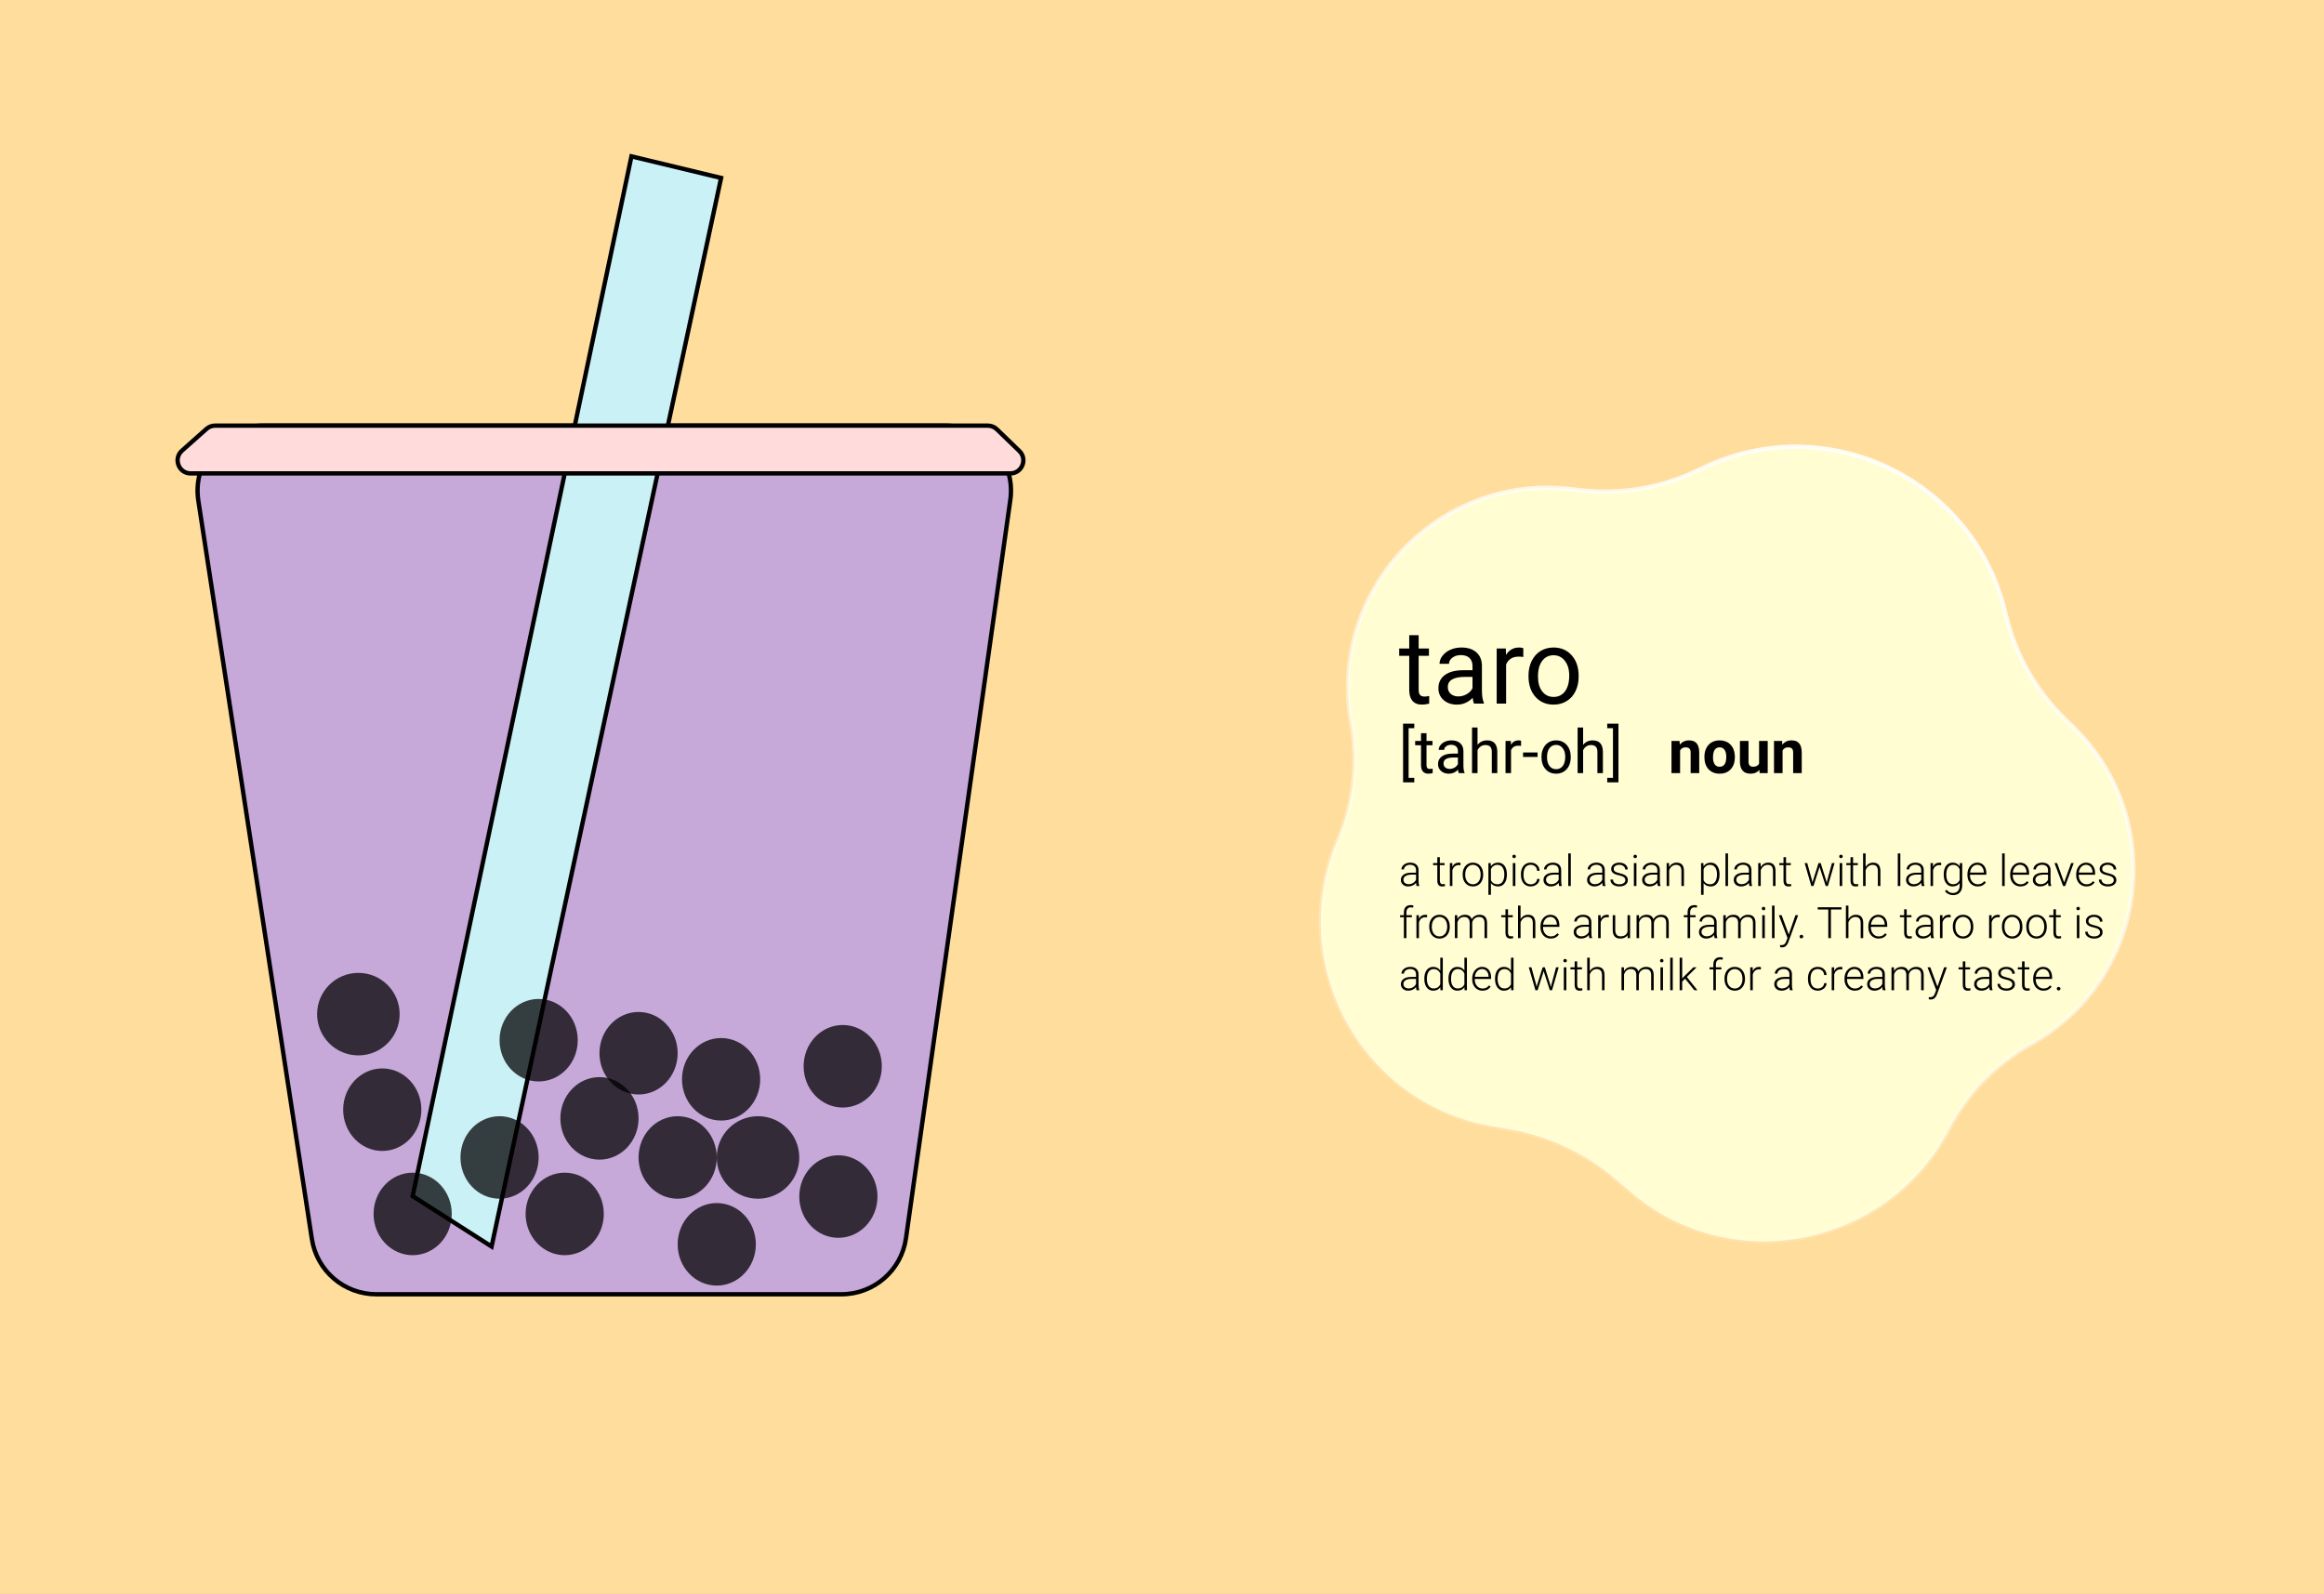 <svg width="535" height="367" viewBox="0 0 535 367" fill="none" xmlns="http://www.w3.org/2000/svg">
<rect x="0" y="0" width="535" height="367" fill="#808080" stroke="none"/>
<g clip-path="url(#clip0)">
<rect width="535" height="367" fill="#FFDD9C"/>
<circle cx="82.5" cy="261.5" r="9.5" fill="black" fill-opacity="0.74"/>
<path d="M217.732 98H60.483C51.29 98 44.26 106.194 45.657 115.28L71.797 285.28C72.923 292.598 79.219 298 86.623 298H193.711C201.184 298 207.518 292.499 208.563 285.099L232.584 115.099C233.86 106.069 226.851 98 217.732 98Z" fill="#C6A8D9" stroke="black"/>
<path d="M145.36 36L95 275.403L113.163 287L166 40.97L145.36 36Z" fill="#CAF1F6" stroke="black"/>
<path d="M41.9 103.757L47.526 98.757C48.075 98.269 48.784 98 49.519 98H227.399C228.177 98 228.924 98.302 229.484 98.842L234.66 103.842C236.601 105.717 235.274 109 232.576 109H43.892C41.134 109 39.837 105.59 41.9 103.757Z" fill="#FFDBDB" stroke="black"/>
<ellipse cx="124" cy="239.5" rx="9" ry="9.5" fill="black" fill-opacity="0.74"/>
<circle cx="82.5" cy="233.5" r="9.5" fill="black" fill-opacity="0.74"/>
<ellipse cx="115" cy="266.5" rx="9" ry="9.5" fill="black" fill-opacity="0.74"/>
<ellipse cx="88" cy="255.5" rx="9" ry="9.5" fill="black" fill-opacity="0.74"/>
<circle cx="174.5" cy="266.5" r="9.5" fill="black" fill-opacity="0.74"/>
<ellipse cx="156" cy="266.5" rx="9" ry="9.5" fill="black" fill-opacity="0.74"/>
<ellipse cx="166" cy="248.5" rx="9" ry="9.5" fill="black" fill-opacity="0.74"/>
<ellipse cx="130" cy="279.5" rx="9" ry="9.5" fill="black" fill-opacity="0.74"/>
<ellipse cx="138" cy="257.5" rx="9" ry="9.5" fill="black" fill-opacity="0.74"/>
<ellipse cx="165" cy="286.5" rx="9" ry="9.5" fill="black" fill-opacity="0.74"/>
<ellipse cx="193" cy="275.5" rx="9" ry="9.5" fill="black" fill-opacity="0.74"/>
<ellipse cx="95" cy="279.5" rx="9" ry="9.5" fill="black" fill-opacity="0.74"/>
<ellipse cx="194" cy="245.5" rx="9" ry="9.5" fill="black" fill-opacity="0.74"/>
<ellipse cx="147" cy="242.5" rx="9" ry="9.5" fill="black" fill-opacity="0.74"/>
<path d="M461.426 140.232L461.978 142.413C464.197 151.18 468.801 159.161 475.277 165.473L477.217 167.363C499.241 188.827 494.388 225.444 467.533 240.429C459.489 244.918 452.904 251.748 448.67 259.926C434.6 287.101 398.717 294.399 375.463 274.524L371.825 271.415C364.988 265.571 356.714 261.66 347.859 260.084L343.147 259.246C313.03 253.888 295.898 221.526 307.97 193.406C311.603 184.944 312.702 175.52 311.066 166.455C305.604 136.192 330.822 109.203 361.387 112.602L364.078 112.901C373.066 113.901 382.156 112.393 390.34 108.544L392.375 107.587C420.537 94.344 453.788 110.065 461.426 140.232Z" fill="#FFFDD1" stroke="url(#paint0_linear)"/>
<path d="M326.582 146.25V149.32H328.949V150.996H326.582V158.859C326.582 159.367 326.688 159.75 326.898 160.008C327.109 160.258 327.469 160.383 327.977 160.383C328.227 160.383 328.57 160.336 329.008 160.242V162C328.438 162.156 327.883 162.234 327.344 162.234C326.375 162.234 325.645 161.941 325.152 161.355C324.66 160.77 324.414 159.938 324.414 158.859V150.996H322.105V149.32H324.414V146.25H326.582ZM339.32 162C339.195 161.75 339.094 161.305 339.016 160.664C338.008 161.711 336.805 162.234 335.406 162.234C334.156 162.234 333.129 161.883 332.324 161.18C331.527 160.469 331.129 159.57 331.129 158.484C331.129 157.164 331.629 156.141 332.629 155.414C333.637 154.68 335.051 154.312 336.871 154.312H338.98V153.316C338.98 152.559 338.754 151.957 338.301 151.512C337.848 151.059 337.18 150.832 336.297 150.832C335.523 150.832 334.875 151.027 334.352 151.418C333.828 151.809 333.566 152.281 333.566 152.836H331.387C331.387 152.203 331.609 151.594 332.055 151.008C332.508 150.414 333.117 149.945 333.883 149.602C334.656 149.258 335.504 149.086 336.426 149.086C337.887 149.086 339.031 149.453 339.859 150.188C340.688 150.914 341.117 151.918 341.148 153.199V159.035C341.148 160.199 341.297 161.125 341.594 161.812V162H339.32ZM335.723 160.348C336.402 160.348 337.047 160.172 337.656 159.82C338.266 159.469 338.707 159.012 338.98 158.449V155.848H337.281C334.625 155.848 333.297 156.625 333.297 158.18C333.297 158.859 333.523 159.391 333.977 159.773C334.43 160.156 335.012 160.348 335.723 160.348ZM350.676 151.266C350.348 151.211 349.992 151.184 349.609 151.184C348.188 151.184 347.223 151.789 346.715 153V162H344.547V149.32H346.656L346.691 150.785C347.402 149.652 348.41 149.086 349.715 149.086C350.137 149.086 350.457 149.141 350.676 149.25V151.266ZM351.871 155.543C351.871 154.301 352.113 153.184 352.598 152.191C353.09 151.199 353.77 150.434 354.637 149.895C355.512 149.355 356.508 149.086 357.625 149.086C359.352 149.086 360.746 149.684 361.809 150.879C362.879 152.074 363.414 153.664 363.414 155.648V155.801C363.414 157.035 363.176 158.145 362.699 159.129C362.23 160.105 361.555 160.867 360.672 161.414C359.797 161.961 358.789 162.234 357.648 162.234C355.93 162.234 354.535 161.637 353.465 160.441C352.402 159.246 351.871 157.664 351.871 155.695V155.543ZM354.051 155.801C354.051 157.207 354.375 158.336 355.023 159.188C355.68 160.039 356.555 160.465 357.648 160.465C358.75 160.465 359.625 160.035 360.273 159.176C360.922 158.309 361.246 157.098 361.246 155.543C361.246 154.152 360.914 153.027 360.25 152.168C359.594 151.301 358.719 150.867 357.625 150.867C356.555 150.867 355.691 151.293 355.035 152.145C354.379 152.996 354.051 154.215 354.051 155.801ZM325.575 167.664H324.27V179.094H325.575V180.133H322.998V166.625H325.575V167.664ZM328.392 168.812V170.604H329.772V171.581H328.392V176.168C328.392 176.464 328.453 176.688 328.576 176.838C328.699 176.984 328.909 177.057 329.205 177.057C329.351 177.057 329.551 177.029 329.807 176.975V178C329.474 178.091 329.15 178.137 328.836 178.137C328.271 178.137 327.845 177.966 327.558 177.624C327.271 177.282 327.127 176.797 327.127 176.168V171.581H325.78V170.604H327.127V168.812H328.392ZM335.822 178C335.749 177.854 335.69 177.594 335.645 177.221C335.057 177.831 334.355 178.137 333.539 178.137C332.81 178.137 332.211 177.932 331.741 177.521C331.276 177.107 331.044 176.583 331.044 175.949C331.044 175.179 331.336 174.582 331.919 174.158C332.507 173.73 333.332 173.516 334.394 173.516H335.624V172.935C335.624 172.493 335.492 172.142 335.228 171.882C334.963 171.618 334.574 171.485 334.059 171.485C333.607 171.485 333.229 171.599 332.924 171.827C332.618 172.055 332.466 172.331 332.466 172.654H331.194C331.194 172.285 331.324 171.93 331.584 171.588C331.848 171.242 332.204 170.968 332.65 170.768C333.102 170.567 333.596 170.467 334.134 170.467C334.986 170.467 335.654 170.681 336.137 171.109C336.62 171.533 336.87 172.119 336.889 172.866V176.271C336.889 176.95 336.975 177.49 337.148 177.891V178H335.822ZM333.724 177.036C334.12 177.036 334.496 176.934 334.852 176.729C335.207 176.523 335.465 176.257 335.624 175.929V174.411H334.633C333.083 174.411 332.309 174.865 332.309 175.771C332.309 176.168 332.441 176.478 332.705 176.701C332.969 176.924 333.309 177.036 333.724 177.036ZM340.136 171.499C340.696 170.811 341.425 170.467 342.323 170.467C343.886 170.467 344.675 171.349 344.688 173.112V178H343.424V173.105C343.419 172.572 343.296 172.178 343.055 171.923C342.818 171.668 342.446 171.54 341.94 171.54C341.53 171.54 341.17 171.649 340.86 171.868C340.55 172.087 340.309 172.374 340.136 172.729V178H338.871V167.5H340.136V171.499ZM350.157 171.738C349.966 171.706 349.758 171.69 349.535 171.69C348.706 171.69 348.143 172.044 347.847 172.75V178H346.582V170.604H347.812L347.833 171.458C348.248 170.797 348.836 170.467 349.597 170.467C349.843 170.467 350.03 170.499 350.157 170.562V171.738ZM353.958 174.288H350.622V173.256H353.958V174.288ZM354.86 174.233C354.86 173.509 355.002 172.857 355.284 172.278C355.571 171.7 355.968 171.253 356.474 170.938C356.984 170.624 357.565 170.467 358.217 170.467C359.224 170.467 360.037 170.815 360.657 171.513C361.282 172.21 361.594 173.137 361.594 174.295V174.384C361.594 175.104 361.455 175.751 361.177 176.325C360.903 176.895 360.509 177.339 359.994 177.658C359.484 177.977 358.896 178.137 358.23 178.137C357.228 178.137 356.414 177.788 355.79 177.091C355.17 176.394 354.86 175.471 354.86 174.322V174.233ZM356.132 174.384C356.132 175.204 356.321 175.863 356.699 176.359C357.082 176.856 357.592 177.104 358.23 177.104C358.873 177.104 359.383 176.854 359.762 176.353C360.14 175.847 360.329 175.14 360.329 174.233C360.329 173.422 360.135 172.766 359.748 172.265C359.365 171.759 358.855 171.506 358.217 171.506C357.592 171.506 357.089 171.754 356.706 172.251C356.323 172.748 356.132 173.459 356.132 174.384ZM364.444 171.499C365.005 170.811 365.734 170.467 366.632 170.467C368.195 170.467 368.983 171.349 368.997 173.112V178H367.732V173.105C367.728 172.572 367.605 172.178 367.363 171.923C367.126 171.668 366.755 171.54 366.249 171.54C365.839 171.54 365.479 171.649 365.169 171.868C364.859 172.087 364.618 172.374 364.444 172.729V178H363.18V167.5H364.444V171.499ZM369.995 166.625H372.579V180.133H369.995V179.094H371.314V167.664H369.995V166.625ZM386.647 170.604L386.709 171.458C387.238 170.797 387.946 170.467 388.835 170.467C389.619 170.467 390.202 170.697 390.585 171.157C390.968 171.618 391.164 172.306 391.173 173.222V178H389.197V173.27C389.197 172.85 389.106 172.547 388.924 172.36C388.742 172.169 388.438 172.073 388.015 172.073C387.459 172.073 387.042 172.31 386.764 172.784V178H384.788V170.604H386.647ZM392.369 174.233C392.369 173.5 392.51 172.846 392.793 172.271C393.076 171.697 393.481 171.253 394.01 170.938C394.543 170.624 395.16 170.467 395.862 170.467C396.86 170.467 397.674 170.772 398.303 171.383C398.936 171.993 399.289 172.823 399.362 173.871L399.376 174.377C399.376 175.512 399.059 176.423 398.426 177.111C397.792 177.795 396.942 178.137 395.876 178.137C394.81 178.137 393.957 177.795 393.319 177.111C392.686 176.428 392.369 175.498 392.369 174.322V174.233ZM394.345 174.377C394.345 175.079 394.477 175.617 394.741 175.99C395.006 176.359 395.384 176.544 395.876 176.544C396.354 176.544 396.728 176.362 396.997 175.997C397.266 175.628 397.4 175.04 397.4 174.233C397.4 173.545 397.266 173.012 396.997 172.634C396.728 172.256 396.35 172.066 395.862 172.066C395.379 172.066 395.006 172.256 394.741 172.634C394.477 173.007 394.345 173.589 394.345 174.377ZM405.022 177.248C404.535 177.84 403.86 178.137 402.999 178.137C402.206 178.137 401.6 177.909 401.181 177.453C400.766 176.997 400.554 176.33 400.545 175.45V170.604H402.521V175.382C402.521 176.152 402.871 176.537 403.573 176.537C404.243 176.537 404.703 176.305 404.954 175.84V170.604H406.937V178H405.077L405.022 177.248ZM410.245 170.604L410.307 171.458C410.835 170.797 411.544 170.467 412.433 170.467C413.216 170.467 413.8 170.697 414.183 171.157C414.565 171.618 414.761 172.306 414.771 173.222V178H412.795V173.27C412.795 172.85 412.704 172.547 412.521 172.36C412.339 172.169 412.036 172.073 411.612 172.073C411.056 172.073 410.639 172.31 410.361 172.784V178H408.386V170.604H410.245ZM326.097 204C326.038 203.834 326.001 203.588 325.984 203.263C325.779 203.53 325.517 203.736 325.198 203.883C324.882 204.026 324.547 204.098 324.192 204.098C323.685 204.098 323.273 203.956 322.957 203.673C322.645 203.39 322.488 203.032 322.488 202.599C322.488 202.084 322.701 201.677 323.128 201.378C323.558 201.078 324.155 200.929 324.92 200.929H325.979V200.328C325.979 199.951 325.862 199.654 325.628 199.439C325.397 199.221 325.058 199.112 324.612 199.112C324.205 199.112 323.868 199.216 323.602 199.425C323.335 199.633 323.201 199.884 323.201 200.177L322.615 200.172C322.615 199.752 322.811 199.389 323.201 199.083C323.592 198.774 324.072 198.619 324.642 198.619C325.231 198.619 325.695 198.767 326.033 199.063C326.375 199.356 326.551 199.767 326.561 200.294V202.794C326.561 203.305 326.614 203.688 326.722 203.941V204H326.097ZM324.261 203.58C324.651 203.58 325 203.486 325.306 203.297C325.615 203.108 325.84 202.856 325.979 202.54V201.378H324.935C324.352 201.384 323.896 201.492 323.567 201.7C323.239 201.905 323.074 202.188 323.074 202.55C323.074 202.846 323.183 203.092 323.401 203.287C323.623 203.482 323.909 203.58 324.261 203.58ZM331.463 197.364V198.717H332.557V199.195H331.463V202.716C331.463 203.009 331.515 203.227 331.619 203.37C331.727 203.513 331.904 203.585 332.151 203.585C332.249 203.585 332.407 203.569 332.625 203.536L332.649 204.015C332.496 204.07 332.288 204.098 332.024 204.098C331.624 204.098 331.333 203.982 331.15 203.751C330.968 203.517 330.877 203.173 330.877 202.721V199.195H329.905V198.717H330.877V197.364H331.463ZM336.209 199.215C336.085 199.192 335.953 199.181 335.813 199.181C335.449 199.181 335.14 199.283 334.886 199.488C334.635 199.69 334.456 199.985 334.349 200.372V204H333.768V198.717H334.339L334.349 199.557C334.658 198.932 335.154 198.619 335.838 198.619C336.001 198.619 336.129 198.64 336.224 198.683L336.209 199.215ZM336.717 201.28C336.717 200.772 336.814 200.315 337.01 199.908C337.208 199.501 337.487 199.186 337.845 198.961C338.206 198.733 338.615 198.619 339.07 198.619C339.773 198.619 340.343 198.867 340.779 199.361C341.215 199.853 341.434 200.506 341.434 201.319V201.441C341.434 201.952 341.334 202.413 341.136 202.823C340.94 203.23 340.664 203.544 340.306 203.766C339.948 203.987 339.539 204.098 339.08 204.098C338.38 204.098 337.811 203.852 337.371 203.36C336.935 202.866 336.717 202.211 336.717 201.397V201.28ZM337.303 201.441C337.303 202.073 337.465 202.592 337.791 202.999C338.12 203.403 338.549 203.604 339.08 203.604C339.607 203.604 340.034 203.403 340.359 202.999C340.688 202.592 340.853 202.057 340.853 201.393V201.28C340.853 200.877 340.778 200.507 340.628 200.172C340.478 199.837 340.268 199.578 339.998 199.396C339.728 199.21 339.419 199.117 339.07 199.117C338.549 199.117 338.125 199.322 337.796 199.732C337.467 200.139 337.303 200.673 337.303 201.334V201.441ZM346.893 201.412C346.893 202.236 346.71 202.89 346.346 203.375C345.981 203.857 345.493 204.098 344.881 204.098C344.158 204.098 343.605 203.844 343.221 203.336V206.031H342.64V198.717H343.182L343.211 199.464C343.592 198.901 344.144 198.619 344.866 198.619C345.498 198.619 345.993 198.858 346.351 199.337C346.712 199.815 346.893 200.479 346.893 201.329V201.412ZM346.307 201.31C346.307 200.636 346.168 200.104 345.892 199.713C345.615 199.322 345.229 199.127 344.734 199.127C344.376 199.127 344.069 199.213 343.812 199.386C343.554 199.558 343.357 199.809 343.221 200.138V202.672C343.361 202.975 343.561 203.206 343.821 203.365C344.082 203.525 344.389 203.604 344.744 203.604C345.236 203.604 345.618 203.409 345.892 203.019C346.168 202.625 346.307 202.055 346.307 201.31ZM348.846 204H348.26V198.717H348.846V204ZM348.157 197.188C348.157 197.078 348.193 196.985 348.265 196.91C348.336 196.832 348.434 196.793 348.558 196.793C348.681 196.793 348.779 196.832 348.851 196.91C348.925 196.985 348.963 197.078 348.963 197.188C348.963 197.299 348.925 197.392 348.851 197.467C348.779 197.542 348.681 197.579 348.558 197.579C348.434 197.579 348.336 197.542 348.265 197.467C348.193 197.392 348.157 197.299 348.157 197.188ZM352.391 203.604C352.798 203.604 353.138 203.491 353.411 203.263C353.688 203.032 353.838 202.734 353.86 202.369H354.422C354.406 202.691 354.305 202.986 354.119 203.253C353.934 203.517 353.686 203.723 353.377 203.873C353.071 204.023 352.742 204.098 352.391 204.098C351.697 204.098 351.147 203.857 350.74 203.375C350.337 202.893 350.135 202.245 350.135 201.432V201.256C350.135 200.735 350.226 200.274 350.408 199.874C350.59 199.474 350.851 199.164 351.189 198.946C351.531 198.728 351.93 198.619 352.386 198.619C352.965 198.619 353.442 198.792 353.816 199.137C354.194 199.482 354.396 199.936 354.422 200.499H353.86C353.834 200.086 353.685 199.752 353.411 199.498C353.141 199.244 352.799 199.117 352.386 199.117C351.858 199.117 351.448 199.308 351.155 199.688C350.866 200.069 350.721 200.603 350.721 201.29V201.461C350.721 202.135 350.866 202.66 351.155 203.038C351.448 203.416 351.86 203.604 352.391 203.604ZM358.929 204C358.87 203.834 358.833 203.588 358.816 203.263C358.611 203.53 358.349 203.736 358.03 203.883C357.715 204.026 357.379 204.098 357.024 204.098C356.517 204.098 356.105 203.956 355.789 203.673C355.477 203.39 355.32 203.032 355.32 202.599C355.32 202.084 355.534 201.677 355.96 201.378C356.39 201.078 356.987 200.929 357.752 200.929H358.812V200.328C358.812 199.951 358.694 199.654 358.46 199.439C358.229 199.221 357.89 199.112 357.444 199.112C357.037 199.112 356.701 199.216 356.434 199.425C356.167 199.633 356.033 199.884 356.033 200.177L355.447 200.172C355.447 199.752 355.643 199.389 356.033 199.083C356.424 198.774 356.904 198.619 357.474 198.619C358.063 198.619 358.527 198.767 358.865 199.063C359.207 199.356 359.383 199.767 359.393 200.294V202.794C359.393 203.305 359.446 203.688 359.554 203.941V204H358.929ZM357.093 203.58C357.483 203.58 357.832 203.486 358.138 203.297C358.447 203.108 358.672 202.856 358.812 202.54V201.378H357.767C357.184 201.384 356.728 201.492 356.399 201.7C356.071 201.905 355.906 202.188 355.906 202.55C355.906 202.846 356.015 203.092 356.233 203.287C356.455 203.482 356.741 203.58 357.093 203.58ZM361.609 204H361.023V196.5H361.609V204ZM368.968 204C368.909 203.834 368.872 203.588 368.855 203.263C368.65 203.53 368.388 203.736 368.069 203.883C367.754 204.026 367.418 204.098 367.063 204.098C366.556 204.098 366.144 203.956 365.828 203.673C365.516 203.39 365.359 203.032 365.359 202.599C365.359 202.084 365.573 201.677 365.999 201.378C366.429 201.078 367.026 200.929 367.791 200.929H368.851V200.328C368.851 199.951 368.733 199.654 368.499 199.439C368.268 199.221 367.929 199.112 367.483 199.112C367.076 199.112 366.74 199.216 366.473 199.425C366.206 199.633 366.072 199.884 366.072 200.177L365.486 200.172C365.486 199.752 365.682 199.389 366.072 199.083C366.463 198.774 366.943 198.619 367.513 198.619C368.102 198.619 368.566 198.767 368.904 199.063C369.246 199.356 369.422 199.767 369.432 200.294V202.794C369.432 203.305 369.485 203.688 369.593 203.941V204H368.968ZM367.132 203.58C367.522 203.58 367.871 203.486 368.177 203.297C368.486 203.108 368.711 202.856 368.851 202.54V201.378H367.806C367.223 201.384 366.767 201.492 366.438 201.7C366.11 201.905 365.945 202.188 365.945 202.55C365.945 202.846 366.054 203.092 366.272 203.287C366.494 203.482 366.78 203.58 367.132 203.58ZM374.158 202.657C374.158 202.368 374.041 202.135 373.807 201.959C373.576 201.783 373.226 201.646 372.757 201.549C372.288 201.448 371.924 201.334 371.663 201.207C371.406 201.077 371.214 200.919 371.087 200.733C370.963 200.548 370.901 200.323 370.901 200.06C370.901 199.643 371.076 199.299 371.424 199.029C371.772 198.756 372.218 198.619 372.762 198.619C373.351 198.619 373.823 198.766 374.178 199.059C374.536 199.348 374.715 199.728 374.715 200.196H374.129C374.129 199.887 373.999 199.63 373.738 199.425C373.481 199.22 373.156 199.117 372.762 199.117C372.378 199.117 372.068 199.203 371.834 199.376C371.603 199.545 371.487 199.767 371.487 200.04C371.487 200.304 371.583 200.509 371.775 200.655C371.971 200.799 372.324 200.93 372.835 201.051C373.349 201.171 373.733 201.3 373.987 201.437C374.244 201.573 374.435 201.738 374.559 201.93C374.682 202.122 374.744 202.354 374.744 202.628C374.744 203.074 374.563 203.43 374.202 203.697C373.844 203.964 373.375 204.098 372.796 204.098C372.181 204.098 371.681 203.95 371.297 203.653C370.916 203.354 370.726 202.976 370.726 202.521H371.312C371.334 202.862 371.478 203.129 371.741 203.321C372.008 203.51 372.36 203.604 372.796 203.604C373.203 203.604 373.532 203.515 373.782 203.336C374.033 203.157 374.158 202.931 374.158 202.657ZM376.717 204H376.131V198.717H376.717V204ZM376.028 197.188C376.028 197.078 376.064 196.985 376.136 196.91C376.207 196.832 376.305 196.793 376.429 196.793C376.552 196.793 376.65 196.832 376.722 196.91C376.797 196.985 376.834 197.078 376.834 197.188C376.834 197.299 376.797 197.392 376.722 197.467C376.65 197.542 376.552 197.579 376.429 197.579C376.305 197.579 376.207 197.542 376.136 197.467C376.064 197.392 376.028 197.299 376.028 197.188ZM381.644 204C381.585 203.834 381.548 203.588 381.531 203.263C381.326 203.53 381.064 203.736 380.745 203.883C380.429 204.026 380.094 204.098 379.739 204.098C379.231 204.098 378.82 203.956 378.504 203.673C378.191 203.39 378.035 203.032 378.035 202.599C378.035 202.084 378.248 201.677 378.675 201.378C379.104 201.078 379.702 200.929 380.467 200.929H381.526V200.328C381.526 199.951 381.409 199.654 381.175 199.439C380.944 199.221 380.605 199.112 380.159 199.112C379.752 199.112 379.415 199.216 379.148 199.425C378.882 199.633 378.748 199.884 378.748 200.177L378.162 200.172C378.162 199.752 378.357 199.389 378.748 199.083C379.139 198.774 379.619 198.619 380.188 198.619C380.778 198.619 381.242 198.767 381.58 199.063C381.922 199.356 382.098 199.767 382.107 200.294V202.794C382.107 203.305 382.161 203.688 382.269 203.941V204H381.644ZM379.808 203.58C380.198 203.58 380.547 203.486 380.853 203.297C381.162 203.108 381.386 202.856 381.526 202.54V201.378H380.481C379.899 201.384 379.443 201.492 379.114 201.7C378.785 201.905 378.621 202.188 378.621 202.55C378.621 202.846 378.73 203.092 378.948 203.287C379.17 203.482 379.456 203.58 379.808 203.58ZM384.227 198.717L384.246 199.62C384.445 199.295 384.692 199.047 384.988 198.878C385.285 198.705 385.612 198.619 385.97 198.619C386.536 198.619 386.958 198.779 387.234 199.098C387.511 199.417 387.651 199.895 387.654 200.533V204H387.073V200.528C387.07 200.056 386.969 199.705 386.771 199.474C386.575 199.243 386.261 199.127 385.828 199.127C385.467 199.127 385.146 199.241 384.866 199.469C384.59 199.693 384.384 199.998 384.251 200.382V204H383.67V198.717H384.227ZM395.848 201.412C395.848 202.236 395.665 202.89 395.301 203.375C394.936 203.857 394.448 204.098 393.836 204.098C393.113 204.098 392.56 203.844 392.176 203.336V206.031H391.595V198.717H392.137L392.166 199.464C392.547 198.901 393.099 198.619 393.821 198.619C394.453 198.619 394.948 198.858 395.306 199.337C395.667 199.815 395.848 200.479 395.848 201.329V201.412ZM395.262 201.31C395.262 200.636 395.123 200.104 394.847 199.713C394.57 199.322 394.184 199.127 393.689 199.127C393.331 199.127 393.024 199.213 392.767 199.386C392.509 199.558 392.312 199.809 392.176 200.138V202.672C392.316 202.975 392.516 203.206 392.776 203.365C393.037 203.525 393.344 203.604 393.699 203.604C394.191 203.604 394.573 203.409 394.847 203.019C395.123 202.625 395.262 202.055 395.262 201.31ZM397.801 204H397.215V196.5H397.801V204ZM402.728 204C402.669 203.834 402.632 203.588 402.615 203.263C402.41 203.53 402.148 203.736 401.829 203.883C401.513 204.026 401.178 204.098 400.823 204.098C400.315 204.098 399.904 203.956 399.588 203.673C399.275 203.39 399.119 203.032 399.119 202.599C399.119 202.084 399.332 201.677 399.759 201.378C400.188 201.078 400.786 200.929 401.551 200.929H402.61V200.328C402.61 199.951 402.493 199.654 402.259 199.439C402.028 199.221 401.689 199.112 401.243 199.112C400.836 199.112 400.499 199.216 400.232 199.425C399.965 199.633 399.832 199.884 399.832 200.177L399.246 200.172C399.246 199.752 399.441 199.389 399.832 199.083C400.223 198.774 400.703 198.619 401.272 198.619C401.862 198.619 402.326 198.767 402.664 199.063C403.006 199.356 403.182 199.767 403.191 200.294V202.794C403.191 203.305 403.245 203.688 403.353 203.941V204H402.728ZM400.892 203.58C401.282 203.58 401.631 203.486 401.937 203.297C402.246 203.108 402.47 202.856 402.61 202.54V201.378H401.565C400.983 201.384 400.527 201.492 400.198 201.7C399.869 201.905 399.705 202.188 399.705 202.55C399.705 202.846 399.814 203.092 400.032 203.287C400.254 203.482 400.54 203.58 400.892 203.58ZM405.311 198.717L405.33 199.62C405.529 199.295 405.776 199.047 406.072 198.878C406.368 198.705 406.696 198.619 407.054 198.619C407.62 198.619 408.042 198.779 408.318 199.098C408.595 199.417 408.735 199.895 408.738 200.533V204H408.157V200.528C408.154 200.056 408.053 199.705 407.854 199.474C407.659 199.243 407.345 199.127 406.912 199.127C406.551 199.127 406.23 199.241 405.95 199.469C405.674 199.693 405.468 199.998 405.335 200.382V204H404.754V198.717H405.311ZM411.16 197.364V198.717H412.254V199.195H411.16V202.716C411.16 203.009 411.212 203.227 411.316 203.37C411.424 203.513 411.601 203.585 411.849 203.585C411.946 203.585 412.104 203.569 412.322 203.536L412.347 204.015C412.194 204.07 411.985 204.098 411.722 204.098C411.321 204.098 411.03 203.982 410.848 203.751C410.665 203.517 410.574 203.173 410.574 202.721V199.195H409.603V198.717H410.574V197.364H411.16ZM417.161 202.784L417.249 203.238L417.366 202.76L418.636 198.717H419.134L420.389 202.726L420.525 203.282L420.638 202.77L421.722 198.717H422.327L420.789 204H420.291L418.934 199.811L418.87 199.522L418.807 199.815L417.474 204H416.976L415.442 198.717H416.043L417.161 202.784ZM424.09 204H423.504V198.717H424.09V204ZM423.401 197.188C423.401 197.078 423.437 196.985 423.509 196.91C423.58 196.832 423.678 196.793 423.802 196.793C423.925 196.793 424.023 196.832 424.095 196.91C424.17 196.985 424.207 197.078 424.207 197.188C424.207 197.299 424.17 197.392 424.095 197.467C424.023 197.542 423.925 197.579 423.802 197.579C423.678 197.579 423.58 197.542 423.509 197.467C423.437 197.392 423.401 197.299 423.401 197.188ZM426.59 197.364V198.717H427.684V199.195H426.59V202.716C426.59 203.009 426.642 203.227 426.746 203.37C426.854 203.513 427.031 203.585 427.278 203.585C427.376 203.585 427.534 203.569 427.752 203.536L427.776 204.015C427.623 204.07 427.415 204.098 427.151 204.098C426.751 204.098 426.46 203.982 426.277 203.751C426.095 203.517 426.004 203.173 426.004 202.721V199.195H425.032V198.717H426.004V197.364H426.59ZM429.476 199.61C429.668 199.295 429.913 199.05 430.213 198.878C430.512 198.705 430.84 198.619 431.194 198.619C431.761 198.619 432.182 198.779 432.459 199.098C432.736 199.417 432.876 199.895 432.879 200.533V204H432.298V200.528C432.295 200.056 432.194 199.705 431.995 199.474C431.8 199.243 431.486 199.127 431.053 199.127C430.691 199.127 430.371 199.241 430.091 199.469C429.814 199.693 429.609 199.998 429.476 200.382V204H428.895V196.5H429.476V199.61ZM437.469 204H436.883V196.5H437.469V204ZM442.396 204C442.337 203.834 442.299 203.588 442.283 203.263C442.078 203.53 441.816 203.736 441.497 203.883C441.181 204.026 440.846 204.098 440.491 204.098C439.983 204.098 439.572 203.956 439.256 203.673C438.943 203.39 438.787 203.032 438.787 202.599C438.787 202.084 439 201.677 439.427 201.378C439.856 201.078 440.454 200.929 441.219 200.929H442.278V200.328C442.278 199.951 442.161 199.654 441.927 199.439C441.696 199.221 441.357 199.112 440.911 199.112C440.504 199.112 440.167 199.216 439.9 199.425C439.633 199.633 439.5 199.884 439.5 200.177L438.914 200.172C438.914 199.752 439.109 199.389 439.5 199.083C439.891 198.774 440.371 198.619 440.94 198.619C441.53 198.619 441.993 198.767 442.332 199.063C442.674 199.356 442.85 199.767 442.859 200.294V202.794C442.859 203.305 442.913 203.688 443.021 203.941V204H442.396ZM440.56 203.58C440.95 203.58 441.299 203.486 441.604 203.297C441.914 203.108 442.138 202.856 442.278 202.54V201.378H441.233C440.651 201.384 440.195 201.492 439.866 201.7C439.537 201.905 439.373 202.188 439.373 202.55C439.373 202.846 439.482 203.092 439.7 203.287C439.922 203.482 440.208 203.58 440.56 203.58ZM446.863 199.215C446.74 199.192 446.608 199.181 446.468 199.181C446.103 199.181 445.794 199.283 445.54 199.488C445.289 199.69 445.11 199.985 445.003 200.372V204H444.422V198.717H444.993L445.003 199.557C445.312 198.932 445.809 198.619 446.492 198.619C446.655 198.619 446.784 198.64 446.878 198.683L446.863 199.215ZM447.459 201.31C447.459 200.483 447.641 199.828 448.006 199.347C448.374 198.862 448.872 198.619 449.5 198.619C450.219 198.619 450.766 198.906 451.141 199.479L451.17 198.717H451.717V203.893C451.717 204.573 451.526 205.112 451.146 205.509C450.765 205.906 450.249 206.104 449.598 206.104C449.23 206.104 448.878 206.021 448.543 205.855C448.211 205.693 447.949 205.475 447.757 205.201L448.084 204.85C448.497 205.357 448.989 205.611 449.559 205.611C450.047 205.611 450.428 205.466 450.701 205.177C450.975 204.89 451.116 204.492 451.126 203.98V203.316C450.752 203.837 450.206 204.098 449.49 204.098C448.878 204.098 448.387 203.854 448.016 203.365C447.645 202.877 447.459 202.218 447.459 201.388V201.31ZM448.05 201.412C448.05 202.086 448.185 202.618 448.455 203.009C448.725 203.396 449.106 203.59 449.598 203.59C450.317 203.59 450.826 203.268 451.126 202.623V200.167C450.989 199.828 450.792 199.571 450.535 199.396C450.278 199.216 449.969 199.127 449.607 199.127C449.116 199.127 448.733 199.321 448.46 199.708C448.187 200.092 448.05 200.66 448.05 201.412ZM455.286 204.098C454.837 204.098 454.43 203.987 454.065 203.766C453.704 203.544 453.423 203.237 453.221 202.843C453.019 202.446 452.918 202.001 452.918 201.51V201.3C452.918 200.792 453.016 200.335 453.211 199.928C453.41 199.521 453.685 199.202 454.036 198.971C454.388 198.736 454.769 198.619 455.179 198.619C455.82 198.619 456.328 198.839 456.702 199.278C457.08 199.715 457.269 200.312 457.269 201.07V201.397H453.499V201.51C453.499 202.109 453.67 202.608 454.012 203.009C454.357 203.406 454.79 203.604 455.311 203.604C455.623 203.604 455.898 203.548 456.136 203.434C456.377 203.32 456.595 203.137 456.79 202.887L457.156 203.165C456.727 203.787 456.103 204.098 455.286 204.098ZM455.179 199.117C454.739 199.117 454.368 199.278 454.065 199.601C453.766 199.923 453.584 200.356 453.519 200.899H456.688V200.836C456.671 200.328 456.526 199.915 456.253 199.596C455.979 199.277 455.621 199.117 455.179 199.117ZM461.492 204H460.906V196.5H461.492V204ZM465.13 204.098C464.681 204.098 464.274 203.987 463.909 203.766C463.548 203.544 463.266 203.237 463.064 202.843C462.863 202.446 462.762 202.001 462.762 201.51V201.3C462.762 200.792 462.859 200.335 463.055 199.928C463.253 199.521 463.528 199.202 463.88 198.971C464.231 198.736 464.612 198.619 465.022 198.619C465.664 198.619 466.172 198.839 466.546 199.278C466.924 199.715 467.112 200.312 467.112 201.07V201.397H463.343V201.51C463.343 202.109 463.514 202.608 463.855 203.009C464.201 203.406 464.633 203.604 465.154 203.604C465.467 203.604 465.742 203.548 465.979 203.434C466.22 203.32 466.438 203.137 466.634 202.887L467 203.165C466.57 203.787 465.947 204.098 465.13 204.098ZM465.022 199.117C464.583 199.117 464.212 199.278 463.909 199.601C463.61 199.923 463.427 200.356 463.362 200.899H466.531V200.836C466.515 200.328 466.37 199.915 466.097 199.596C465.823 199.277 465.465 199.117 465.022 199.117ZM471.585 204C471.526 203.834 471.489 203.588 471.473 203.263C471.268 203.53 471.006 203.736 470.687 203.883C470.371 204.026 470.035 204.098 469.681 204.098C469.173 204.098 468.761 203.956 468.445 203.673C468.133 203.39 467.977 203.032 467.977 202.599C467.977 202.084 468.19 201.677 468.616 201.378C469.046 201.078 469.643 200.929 470.408 200.929H471.468V200.328C471.468 199.951 471.351 199.654 471.116 199.439C470.885 199.221 470.547 199.112 470.101 199.112C469.694 199.112 469.357 199.216 469.09 199.425C468.823 199.633 468.689 199.884 468.689 200.177L468.104 200.172C468.104 199.752 468.299 199.389 468.689 199.083C469.08 198.774 469.56 198.619 470.13 198.619C470.719 198.619 471.183 198.767 471.521 199.063C471.863 199.356 472.039 199.767 472.049 200.294V202.794C472.049 203.305 472.103 203.688 472.21 203.941V204H471.585ZM469.749 203.58C470.14 203.58 470.488 203.486 470.794 203.297C471.103 203.108 471.328 202.856 471.468 202.54V201.378H470.423C469.84 201.384 469.384 201.492 469.056 201.7C468.727 201.905 468.562 202.188 468.562 202.55C468.562 202.846 468.672 203.092 468.89 203.287C469.111 203.482 469.397 203.58 469.749 203.58ZM475.179 203.194L476.785 198.717H477.386L475.413 204H474.939L472.957 198.717H473.558L475.179 203.194ZM480.325 204.098C479.876 204.098 479.469 203.987 479.104 203.766C478.743 203.544 478.462 203.237 478.26 202.843C478.058 202.446 477.957 202.001 477.957 201.51V201.3C477.957 200.792 478.055 200.335 478.25 199.928C478.449 199.521 478.724 199.202 479.075 198.971C479.427 198.736 479.808 198.619 480.218 198.619C480.859 198.619 481.367 198.839 481.741 199.278C482.119 199.715 482.308 200.312 482.308 201.07V201.397H478.538V201.51C478.538 202.109 478.709 202.608 479.051 203.009C479.396 203.406 479.829 203.604 480.35 203.604C480.662 203.604 480.937 203.548 481.175 203.434C481.416 203.32 481.634 203.137 481.829 202.887L482.195 203.165C481.766 203.787 481.142 204.098 480.325 204.098ZM480.218 199.117C479.778 199.117 479.407 199.278 479.104 199.601C478.805 199.923 478.623 200.356 478.558 200.899H481.727V200.836C481.71 200.328 481.565 199.915 481.292 199.596C481.019 199.277 480.66 199.117 480.218 199.117ZM486.609 202.657C486.609 202.368 486.492 202.135 486.258 201.959C486.027 201.783 485.677 201.646 485.208 201.549C484.739 201.448 484.375 201.334 484.114 201.207C483.857 201.077 483.665 200.919 483.538 200.733C483.414 200.548 483.353 200.323 483.353 200.06C483.353 199.643 483.527 199.299 483.875 199.029C484.223 198.756 484.669 198.619 485.213 198.619C485.802 198.619 486.274 198.766 486.629 199.059C486.987 199.348 487.166 199.728 487.166 200.196H486.58C486.58 199.887 486.45 199.63 486.189 199.425C485.932 199.22 485.607 199.117 485.213 199.117C484.829 199.117 484.52 199.203 484.285 199.376C484.054 199.545 483.938 199.767 483.938 200.04C483.938 200.304 484.035 200.509 484.227 200.655C484.422 200.799 484.775 200.93 485.286 201.051C485.8 201.171 486.185 201.3 486.438 201.437C486.696 201.573 486.886 201.738 487.01 201.93C487.133 202.122 487.195 202.354 487.195 202.628C487.195 203.074 487.015 203.43 486.653 203.697C486.295 203.964 485.826 204.098 485.247 204.098C484.632 204.098 484.132 203.95 483.748 203.653C483.367 203.354 483.177 202.976 483.177 202.521H483.763C483.785 202.862 483.929 203.129 484.192 203.321C484.459 203.51 484.811 203.604 485.247 203.604C485.654 203.604 485.983 203.515 486.233 203.336C486.484 203.157 486.609 202.931 486.609 202.657ZM323.182 216V211.195H322.308V210.717H323.182V210.077C323.182 209.537 323.318 209.122 323.592 208.832C323.868 208.542 324.253 208.397 324.744 208.397C324.965 208.397 325.172 208.425 325.364 208.48L325.32 208.969C325.158 208.93 324.98 208.91 324.788 208.91C324.466 208.91 324.215 209.011 324.036 209.213C323.857 209.411 323.768 209.695 323.768 210.062V210.717H325.027V211.195H323.768V216H323.182ZM328.514 211.215C328.39 211.192 328.258 211.181 328.118 211.181C327.754 211.181 327.444 211.283 327.19 211.488C326.94 211.69 326.761 211.985 326.653 212.372V216H326.072V210.717H326.644L326.653 211.557C326.963 210.932 327.459 210.619 328.143 210.619C328.305 210.619 328.434 210.64 328.528 210.683L328.514 211.215ZM329.021 213.28C329.021 212.772 329.119 212.315 329.314 211.908C329.513 211.501 329.791 211.186 330.149 210.961C330.511 210.733 330.919 210.619 331.375 210.619C332.078 210.619 332.648 210.867 333.084 211.361C333.52 211.853 333.738 212.506 333.738 213.319V213.441C333.738 213.952 333.639 214.413 333.44 214.823C333.245 215.23 332.968 215.544 332.61 215.766C332.252 215.987 331.844 216.098 331.385 216.098C330.685 216.098 330.115 215.852 329.676 215.36C329.24 214.866 329.021 214.211 329.021 213.397V213.28ZM329.607 213.441C329.607 214.073 329.77 214.592 330.096 214.999C330.424 215.403 330.854 215.604 331.385 215.604C331.912 215.604 332.339 215.403 332.664 214.999C332.993 214.592 333.157 214.057 333.157 213.393V213.28C333.157 212.877 333.082 212.507 332.933 212.172C332.783 211.837 332.573 211.578 332.303 211.396C332.033 211.21 331.723 211.117 331.375 211.117C330.854 211.117 330.429 211.322 330.101 211.732C329.772 212.139 329.607 212.673 329.607 213.334V213.441ZM335.481 210.717L335.501 211.576C335.696 211.257 335.94 211.018 336.233 210.858C336.526 210.699 336.852 210.619 337.21 210.619C338.043 210.619 338.572 210.961 338.797 211.645C338.986 211.316 339.238 211.063 339.554 210.888C339.869 210.709 340.218 210.619 340.599 210.619C341.731 210.619 342.309 211.238 342.332 212.475V216H341.746V212.519C341.743 212.047 341.64 211.697 341.438 211.469C341.24 211.241 340.914 211.127 340.462 211.127C340.042 211.133 339.687 211.27 339.397 211.537C339.108 211.801 338.947 212.123 338.914 212.504V216H338.328V212.475C338.325 212.022 338.217 211.685 338.006 211.464C337.798 211.239 337.475 211.127 337.039 211.127C336.671 211.127 336.355 211.233 336.092 211.444C335.828 211.653 335.633 211.964 335.506 212.377V216H334.92V210.717H335.481ZM347.156 209.364V210.717H348.25V211.195H347.156V214.716C347.156 215.009 347.208 215.227 347.312 215.37C347.42 215.513 347.597 215.585 347.845 215.585C347.942 215.585 348.1 215.569 348.318 215.536L348.343 216.015C348.19 216.07 347.981 216.098 347.718 216.098C347.317 216.098 347.026 215.982 346.844 215.751C346.661 215.517 346.57 215.173 346.57 214.721V211.195H345.599V210.717H346.57V209.364H347.156ZM350.042 211.61C350.234 211.295 350.48 211.05 350.779 210.878C351.079 210.705 351.406 210.619 351.761 210.619C352.327 210.619 352.749 210.779 353.025 211.098C353.302 211.417 353.442 211.895 353.445 212.533V216H352.864V212.528C352.861 212.056 352.76 211.705 352.562 211.474C352.366 211.243 352.052 211.127 351.619 211.127C351.258 211.127 350.937 211.241 350.657 211.469C350.381 211.693 350.175 211.998 350.042 212.382V216H349.461V208.5H350.042V211.61ZM356.995 216.098C356.546 216.098 356.139 215.987 355.774 215.766C355.413 215.544 355.132 215.237 354.93 214.843C354.728 214.446 354.627 214.001 354.627 213.51V213.3C354.627 212.792 354.725 212.335 354.92 211.928C355.118 211.521 355.394 211.202 355.745 210.971C356.097 210.736 356.478 210.619 356.888 210.619C357.529 210.619 358.037 210.839 358.411 211.278C358.789 211.715 358.978 212.312 358.978 213.07V213.397H355.208V213.51C355.208 214.109 355.379 214.608 355.721 215.009C356.066 215.406 356.499 215.604 357.02 215.604C357.332 215.604 357.607 215.548 357.845 215.434C358.086 215.32 358.304 215.137 358.499 214.887L358.865 215.165C358.436 215.787 357.812 216.098 356.995 216.098ZM356.888 211.117C356.448 211.117 356.077 211.278 355.774 211.601C355.475 211.923 355.293 212.356 355.228 212.899H358.396V212.836C358.38 212.328 358.235 211.915 357.962 211.596C357.688 211.277 357.33 211.117 356.888 211.117ZM365.882 216C365.823 215.834 365.786 215.588 365.77 215.263C365.564 215.53 365.302 215.736 364.983 215.883C364.668 216.026 364.332 216.098 363.978 216.098C363.47 216.098 363.058 215.956 362.742 215.673C362.43 215.39 362.273 215.032 362.273 214.599C362.273 214.084 362.487 213.677 362.913 213.378C363.343 213.078 363.94 212.929 364.705 212.929H365.765V212.328C365.765 211.951 365.647 211.654 365.413 211.439C365.182 211.221 364.843 211.112 364.397 211.112C363.991 211.112 363.654 211.216 363.387 211.425C363.12 211.633 362.986 211.884 362.986 212.177L362.4 212.172C362.4 211.752 362.596 211.389 362.986 211.083C363.377 210.774 363.857 210.619 364.427 210.619C365.016 210.619 365.48 210.767 365.818 211.063C366.16 211.356 366.336 211.767 366.346 212.294V214.794C366.346 215.305 366.399 215.688 366.507 215.941V216H365.882ZM364.046 215.58C364.437 215.58 364.785 215.486 365.091 215.297C365.4 215.108 365.625 214.856 365.765 214.54V213.378H364.72C364.137 213.384 363.681 213.492 363.353 213.7C363.024 213.905 362.859 214.188 362.859 214.55C362.859 214.846 362.968 215.092 363.187 215.287C363.408 215.482 363.694 215.58 364.046 215.58ZM370.35 211.215C370.226 211.192 370.094 211.181 369.954 211.181C369.59 211.181 369.28 211.283 369.026 211.488C368.776 211.69 368.597 211.985 368.489 212.372V216H367.908V210.717H368.479L368.489 211.557C368.799 210.932 369.295 210.619 369.979 210.619C370.141 210.619 370.27 210.64 370.364 210.683L370.35 211.215ZM374.676 215.331C374.324 215.842 373.763 216.098 372.991 216.098C372.428 216.098 372 215.935 371.707 215.609C371.414 215.281 371.264 214.796 371.258 214.154V210.717H371.839V214.081C371.839 215.087 372.246 215.59 373.06 215.59C373.906 215.59 374.441 215.24 374.666 214.54V210.717H375.252V216H374.686L374.676 215.331ZM377.308 210.717L377.327 211.576C377.522 211.257 377.767 211.018 378.06 210.858C378.353 210.699 378.678 210.619 379.036 210.619C379.869 210.619 380.398 210.961 380.623 211.645C380.812 211.316 381.064 211.063 381.38 210.888C381.696 210.709 382.044 210.619 382.425 210.619C383.558 210.619 384.135 211.238 384.158 212.475V216H383.572V212.519C383.569 212.047 383.466 211.697 383.265 211.469C383.066 211.241 382.741 211.127 382.288 211.127C381.868 211.133 381.513 211.27 381.224 211.537C380.934 211.801 380.773 212.123 380.74 212.504V216H380.154V212.475C380.151 212.022 380.044 211.685 379.832 211.464C379.624 211.239 379.301 211.127 378.865 211.127C378.497 211.127 378.182 211.233 377.918 211.444C377.654 211.653 377.459 211.964 377.332 212.377V216H376.746V210.717H377.308ZM388.494 216V211.195H387.62V210.717H388.494V210.077C388.494 209.537 388.631 209.122 388.904 208.832C389.181 208.542 389.565 208.397 390.057 208.397C390.278 208.397 390.485 208.425 390.677 208.48L390.633 208.969C390.47 208.93 390.293 208.91 390.101 208.91C389.778 208.91 389.528 209.011 389.349 209.213C389.17 209.411 389.08 209.695 389.08 210.062V210.717H390.34V211.195H389.08V216H388.494ZM394.72 216C394.661 215.834 394.624 215.588 394.607 215.263C394.402 215.53 394.14 215.736 393.821 215.883C393.506 216.026 393.17 216.098 392.815 216.098C392.308 216.098 391.896 215.956 391.58 215.673C391.268 215.39 391.111 215.032 391.111 214.599C391.111 214.084 391.325 213.677 391.751 213.378C392.181 213.078 392.778 212.929 393.543 212.929H394.603V212.328C394.603 211.951 394.485 211.654 394.251 211.439C394.02 211.221 393.681 211.112 393.235 211.112C392.828 211.112 392.492 211.216 392.225 211.425C391.958 211.633 391.824 211.884 391.824 212.177L391.238 212.172C391.238 211.752 391.434 211.389 391.824 211.083C392.215 210.774 392.695 210.619 393.265 210.619C393.854 210.619 394.318 210.767 394.656 211.063C394.998 211.356 395.174 211.767 395.184 212.294V214.794C395.184 215.305 395.237 215.688 395.345 215.941V216H394.72ZM392.884 215.58C393.274 215.58 393.623 215.486 393.929 215.297C394.238 215.108 394.463 214.856 394.603 214.54V213.378H393.558C392.975 213.384 392.519 213.492 392.19 213.7C391.862 213.905 391.697 214.188 391.697 214.55C391.697 214.846 391.806 215.092 392.024 215.287C392.246 215.482 392.532 215.58 392.884 215.58ZM397.278 210.717L397.298 211.576C397.493 211.257 397.737 211.018 398.03 210.858C398.323 210.699 398.649 210.619 399.007 210.619C399.84 210.619 400.369 210.961 400.594 211.645C400.783 211.316 401.035 211.063 401.351 210.888C401.666 210.709 402.015 210.619 402.396 210.619C403.528 210.619 404.106 211.238 404.129 212.475V216H403.543V212.519C403.54 212.047 403.437 211.697 403.235 211.469C403.037 211.241 402.711 211.127 402.259 211.127C401.839 211.133 401.484 211.27 401.194 211.537C400.905 211.801 400.743 212.123 400.711 212.504V216H400.125V212.475C400.122 212.022 400.014 211.685 399.803 211.464C399.594 211.239 399.272 211.127 398.836 211.127C398.468 211.127 398.152 211.233 397.889 211.444C397.625 211.653 397.43 211.964 397.303 212.377V216H396.717V210.717H397.278ZM406.268 216H405.682V210.717H406.268V216ZM405.579 209.188C405.579 209.078 405.615 208.985 405.687 208.91C405.758 208.832 405.856 208.793 405.979 208.793C406.103 208.793 406.201 208.832 406.272 208.91C406.347 208.985 406.385 209.078 406.385 209.188C406.385 209.299 406.347 209.392 406.272 209.467C406.201 209.542 406.103 209.579 405.979 209.579C405.856 209.579 405.758 209.542 405.687 209.467C405.615 209.392 405.579 209.299 405.579 209.188ZM408.514 216H407.928V208.5H408.514V216ZM411.78 215.16L413.323 210.717H413.953L411.697 216.898L411.58 217.172C411.29 217.813 410.843 218.134 410.237 218.134C410.097 218.134 409.948 218.111 409.788 218.065L409.783 217.582L410.086 217.611C410.372 217.611 410.604 217.54 410.779 217.396C410.958 217.257 411.11 217.014 411.233 216.669L411.492 215.956L409.5 210.717H410.14L411.78 215.16ZM414.28 215.648C414.28 215.535 414.316 215.438 414.388 215.36C414.463 215.279 414.565 215.238 414.695 215.238C414.826 215.238 414.928 215.279 415.003 215.36C415.078 215.438 415.115 215.535 415.115 215.648C415.115 215.762 415.078 215.857 415.003 215.932C414.928 216.003 414.826 216.039 414.695 216.039C414.565 216.039 414.463 216.003 414.388 215.932C414.316 215.857 414.28 215.762 414.28 215.648ZM423.924 209.403H421.487V216H420.887V209.403H418.455V208.891H423.924V209.403ZM425.521 211.61C425.713 211.295 425.958 211.05 426.258 210.878C426.557 210.705 426.884 210.619 427.239 210.619C427.806 210.619 428.227 210.779 428.504 211.098C428.781 211.417 428.921 211.895 428.924 212.533V216H428.343V212.528C428.34 212.056 428.239 211.705 428.04 211.474C427.845 211.243 427.531 211.127 427.098 211.127C426.736 211.127 426.416 211.241 426.136 211.469C425.859 211.693 425.654 211.998 425.521 212.382V216H424.939V208.5H425.521V211.61ZM432.474 216.098C432.024 216.098 431.618 215.987 431.253 215.766C430.892 215.544 430.61 215.237 430.408 214.843C430.206 214.446 430.105 214.001 430.105 213.51V213.3C430.105 212.792 430.203 212.335 430.398 211.928C430.597 211.521 430.872 211.202 431.224 210.971C431.575 210.736 431.956 210.619 432.366 210.619C433.007 210.619 433.515 210.839 433.89 211.278C434.267 211.715 434.456 212.312 434.456 213.07V213.397H430.687V213.51C430.687 214.109 430.857 214.608 431.199 215.009C431.544 215.406 431.977 215.604 432.498 215.604C432.811 215.604 433.086 215.548 433.323 215.434C433.564 215.32 433.782 215.137 433.978 214.887L434.344 215.165C433.914 215.787 433.291 216.098 432.474 216.098ZM432.366 211.117C431.927 211.117 431.556 211.278 431.253 211.601C430.953 211.923 430.771 212.356 430.706 212.899H433.875V212.836C433.859 212.328 433.714 211.915 433.44 211.596C433.167 211.277 432.809 211.117 432.366 211.117ZM438.934 209.364V210.717H440.027V211.195H438.934V214.716C438.934 215.009 438.986 215.227 439.09 215.37C439.197 215.513 439.375 215.585 439.622 215.585C439.72 215.585 439.878 215.569 440.096 215.536L440.12 216.015C439.967 216.07 439.759 216.098 439.495 216.098C439.095 216.098 438.803 215.982 438.621 215.751C438.439 215.517 438.348 215.173 438.348 214.721V211.195H437.376V210.717H438.348V209.364H438.934ZM444.573 216C444.515 215.834 444.477 215.588 444.461 215.263C444.256 215.53 443.994 215.736 443.675 215.883C443.359 216.026 443.024 216.098 442.669 216.098C442.161 216.098 441.749 215.956 441.434 215.673C441.121 215.39 440.965 215.032 440.965 214.599C440.965 214.084 441.178 213.677 441.604 213.378C442.034 213.078 442.632 212.929 443.396 212.929H444.456V212.328C444.456 211.951 444.339 211.654 444.104 211.439C443.873 211.221 443.535 211.112 443.089 211.112C442.682 211.112 442.345 211.216 442.078 211.425C441.811 211.633 441.678 211.884 441.678 212.177L441.092 212.172C441.092 211.752 441.287 211.389 441.678 211.083C442.068 210.774 442.549 210.619 443.118 210.619C443.707 210.619 444.171 210.767 444.51 211.063C444.852 211.356 445.027 211.767 445.037 212.294V214.794C445.037 215.305 445.091 215.688 445.198 215.941V216H444.573ZM442.737 215.58C443.128 215.58 443.476 215.486 443.782 215.297C444.091 215.108 444.316 214.856 444.456 214.54V213.378H443.411C442.828 213.384 442.373 213.492 442.044 213.7C441.715 213.905 441.551 214.188 441.551 214.55C441.551 214.846 441.66 215.092 441.878 215.287C442.099 215.482 442.386 215.58 442.737 215.58ZM449.041 211.215C448.917 211.192 448.785 211.181 448.646 211.181C448.281 211.181 447.972 211.283 447.718 211.488C447.467 211.69 447.288 211.985 447.181 212.372V216H446.6V210.717H447.171L447.181 211.557C447.49 210.932 447.986 210.619 448.67 210.619C448.833 210.619 448.961 210.64 449.056 210.683L449.041 211.215ZM449.549 213.28C449.549 212.772 449.646 212.315 449.842 211.908C450.04 211.501 450.319 211.186 450.677 210.961C451.038 210.733 451.447 210.619 451.902 210.619C452.605 210.619 453.175 210.867 453.611 211.361C454.048 211.853 454.266 212.506 454.266 213.319V213.441C454.266 213.952 454.166 214.413 453.968 214.823C453.772 215.23 453.496 215.544 453.138 215.766C452.78 215.987 452.371 216.098 451.912 216.098C451.212 216.098 450.643 215.852 450.203 215.36C449.767 214.866 449.549 214.211 449.549 213.397V213.28ZM450.135 213.441C450.135 214.073 450.298 214.592 450.623 214.999C450.952 215.403 451.382 215.604 451.912 215.604C452.439 215.604 452.866 215.403 453.191 214.999C453.52 214.592 453.685 214.057 453.685 213.393V213.28C453.685 212.877 453.61 212.507 453.46 212.172C453.31 211.837 453.1 211.578 452.83 211.396C452.56 211.21 452.251 211.117 451.902 211.117C451.382 211.117 450.957 211.322 450.628 211.732C450.299 212.139 450.135 212.673 450.135 213.334V213.441ZM460.35 211.215C460.226 211.192 460.094 211.181 459.954 211.181C459.59 211.181 459.28 211.283 459.026 211.488C458.776 211.69 458.597 211.985 458.489 212.372V216H457.908V210.717H458.479L458.489 211.557C458.799 210.932 459.295 210.619 459.979 210.619C460.141 210.619 460.27 210.64 460.364 210.683L460.35 211.215ZM460.857 213.28C460.857 212.772 460.955 212.315 461.15 211.908C461.349 211.501 461.627 211.186 461.985 210.961C462.347 210.733 462.755 210.619 463.211 210.619C463.914 210.619 464.484 210.867 464.92 211.361C465.356 211.853 465.574 212.506 465.574 213.319V213.441C465.574 213.952 465.475 214.413 465.276 214.823C465.081 215.23 464.804 215.544 464.446 215.766C464.088 215.987 463.68 216.098 463.221 216.098C462.521 216.098 461.951 215.852 461.512 215.36C461.076 214.866 460.857 214.211 460.857 213.397V213.28ZM461.443 213.441C461.443 214.073 461.606 214.592 461.932 214.999C462.26 215.403 462.69 215.604 463.221 215.604C463.748 215.604 464.174 215.403 464.5 214.999C464.829 214.592 464.993 214.057 464.993 213.393V213.28C464.993 212.877 464.918 212.507 464.769 212.172C464.619 211.837 464.409 211.578 464.139 211.396C463.868 211.21 463.559 211.117 463.211 211.117C462.69 211.117 462.265 211.322 461.937 211.732C461.608 212.139 461.443 212.673 461.443 213.334V213.441ZM466.463 213.28C466.463 212.772 466.561 212.315 466.756 211.908C466.954 211.501 467.233 211.186 467.591 210.961C467.952 210.733 468.361 210.619 468.816 210.619C469.52 210.619 470.089 210.867 470.525 211.361C470.962 211.853 471.18 212.506 471.18 213.319V213.441C471.18 213.952 471.08 214.413 470.882 214.823C470.687 215.23 470.41 215.544 470.052 215.766C469.694 215.987 469.285 216.098 468.826 216.098C468.126 216.098 467.557 215.852 467.117 215.36C466.681 214.866 466.463 214.211 466.463 213.397V213.28ZM467.049 213.441C467.049 214.073 467.212 214.592 467.537 214.999C467.866 215.403 468.296 215.604 468.826 215.604C469.354 215.604 469.78 215.403 470.105 214.999C470.434 214.592 470.599 214.057 470.599 213.393V213.28C470.599 212.877 470.524 212.507 470.374 212.172C470.224 211.837 470.014 211.578 469.744 211.396C469.474 211.21 469.165 211.117 468.816 211.117C468.296 211.117 467.871 211.322 467.542 211.732C467.213 212.139 467.049 212.673 467.049 213.334V213.441ZM473.299 209.364V210.717H474.393V211.195H473.299V214.716C473.299 215.009 473.351 215.227 473.455 215.37C473.562 215.513 473.74 215.585 473.987 215.585C474.085 215.585 474.243 215.569 474.461 215.536L474.485 216.015C474.332 216.07 474.124 216.098 473.86 216.098C473.46 216.098 473.169 215.982 472.986 215.751C472.804 215.517 472.713 215.173 472.713 214.721V211.195H471.741V210.717H472.713V209.364H473.299ZM478.689 216H478.104V210.717H478.689V216ZM478.001 209.188C478.001 209.078 478.037 208.985 478.108 208.91C478.18 208.832 478.278 208.793 478.401 208.793C478.525 208.793 478.623 208.832 478.694 208.91C478.769 208.985 478.807 209.078 478.807 209.188C478.807 209.299 478.769 209.392 478.694 209.467C478.623 209.542 478.525 209.579 478.401 209.579C478.278 209.579 478.18 209.542 478.108 209.467C478.037 209.392 478.001 209.299 478.001 209.188ZM483.445 214.657C483.445 214.368 483.328 214.135 483.094 213.959C482.863 213.783 482.513 213.646 482.044 213.549C481.575 213.448 481.211 213.334 480.95 213.207C480.693 213.077 480.501 212.919 480.374 212.733C480.25 212.548 480.188 212.323 480.188 212.06C480.188 211.643 480.363 211.299 480.711 211.029C481.059 210.756 481.505 210.619 482.049 210.619C482.638 210.619 483.11 210.766 483.465 211.059C483.823 211.348 484.002 211.728 484.002 212.196H483.416C483.416 211.887 483.286 211.63 483.025 211.425C482.768 211.22 482.443 211.117 482.049 211.117C481.665 211.117 481.355 211.203 481.121 211.376C480.89 211.545 480.774 211.767 480.774 212.04C480.774 212.304 480.87 212.509 481.062 212.655C481.258 212.799 481.611 212.93 482.122 213.051C482.636 213.171 483.021 213.3 483.274 213.437C483.532 213.573 483.722 213.738 483.846 213.93C483.969 214.122 484.031 214.354 484.031 214.628C484.031 215.074 483.851 215.43 483.489 215.697C483.131 215.964 482.662 216.098 482.083 216.098C481.468 216.098 480.968 215.95 480.584 215.653C480.203 215.354 480.013 214.976 480.013 214.521H480.599C480.621 214.862 480.765 215.129 481.028 215.321C481.295 215.51 481.647 215.604 482.083 215.604C482.49 215.604 482.819 215.515 483.069 215.336C483.32 215.157 483.445 214.931 483.445 214.657ZM326.097 228C326.038 227.834 326.001 227.588 325.984 227.263C325.779 227.53 325.517 227.736 325.198 227.883C324.882 228.026 324.547 228.098 324.192 228.098C323.685 228.098 323.273 227.956 322.957 227.673C322.645 227.39 322.488 227.032 322.488 226.599C322.488 226.084 322.701 225.677 323.128 225.378C323.558 225.078 324.155 224.929 324.92 224.929H325.979V224.328C325.979 223.951 325.862 223.654 325.628 223.439C325.397 223.221 325.058 223.112 324.612 223.112C324.205 223.112 323.868 223.216 323.602 223.425C323.335 223.633 323.201 223.884 323.201 224.177L322.615 224.172C322.615 223.752 322.811 223.389 323.201 223.083C323.592 222.774 324.072 222.619 324.642 222.619C325.231 222.619 325.695 222.767 326.033 223.063C326.375 223.356 326.551 223.767 326.561 224.294V226.794C326.561 227.305 326.614 227.688 326.722 227.941V228H326.097ZM324.261 227.58C324.651 227.58 325 227.486 325.306 227.297C325.615 227.108 325.84 226.856 325.979 226.54V225.378H324.935C324.352 225.384 323.896 225.492 323.567 225.7C323.239 225.905 323.074 226.188 323.074 226.55C323.074 226.846 323.183 227.092 323.401 227.287C323.623 227.482 323.909 227.58 324.261 227.58ZM327.889 225.31C327.889 224.489 328.071 223.837 328.436 223.352C328.803 222.863 329.301 222.619 329.93 222.619C330.643 222.619 331.186 222.901 331.561 223.464V220.5H332.142V228H331.595L331.57 227.297C331.196 227.831 330.646 228.098 329.92 228.098C329.311 228.098 328.82 227.854 328.445 227.365C328.074 226.874 327.889 226.211 327.889 225.378V225.31ZM328.479 225.412C328.479 226.086 328.615 226.618 328.885 227.009C329.155 227.396 329.536 227.59 330.027 227.59C330.747 227.59 331.258 227.272 331.561 226.638V224.157C331.258 223.47 330.75 223.127 330.037 223.127C329.546 223.127 329.163 223.321 328.89 223.708C328.616 224.092 328.479 224.66 328.479 225.412ZM333.445 225.31C333.445 224.489 333.628 223.837 333.992 223.352C334.36 222.863 334.858 222.619 335.486 222.619C336.199 222.619 336.743 222.901 337.117 223.464V220.5H337.698V228H337.151L337.127 227.297C336.753 227.831 336.202 228.098 335.477 228.098C334.868 228.098 334.376 227.854 334.002 227.365C333.631 226.874 333.445 226.211 333.445 225.378V225.31ZM334.036 225.412C334.036 226.086 334.171 226.618 334.441 227.009C334.712 227.396 335.092 227.59 335.584 227.59C336.303 227.59 336.814 227.272 337.117 226.638V224.157C336.814 223.47 336.307 223.127 335.594 223.127C335.102 223.127 334.72 223.321 334.446 223.708C334.173 224.092 334.036 224.66 334.036 225.412ZM341.282 228.098C340.833 228.098 340.426 227.987 340.062 227.766C339.7 227.544 339.419 227.237 339.217 226.843C339.015 226.446 338.914 226.001 338.914 225.51V225.3C338.914 224.792 339.012 224.335 339.207 223.928C339.406 223.521 339.681 223.202 340.032 222.971C340.384 222.736 340.765 222.619 341.175 222.619C341.816 222.619 342.324 222.839 342.698 223.278C343.076 223.715 343.265 224.312 343.265 225.07V225.397H339.495V225.51C339.495 226.109 339.666 226.608 340.008 227.009C340.353 227.406 340.786 227.604 341.307 227.604C341.619 227.604 341.894 227.548 342.132 227.434C342.373 227.32 342.591 227.137 342.786 226.887L343.152 227.165C342.723 227.787 342.099 228.098 341.282 228.098ZM341.175 223.117C340.735 223.117 340.364 223.278 340.062 223.601C339.762 223.923 339.58 224.356 339.515 224.899H342.684V224.836C342.667 224.328 342.522 223.915 342.249 223.596C341.976 223.277 341.618 223.117 341.175 223.117ZM344.168 225.31C344.168 224.489 344.35 223.837 344.715 223.352C345.083 222.863 345.581 222.619 346.209 222.619C346.922 222.619 347.465 222.901 347.84 223.464V220.5H348.421V228H347.874L347.85 227.297C347.475 227.831 346.925 228.098 346.199 228.098C345.59 228.098 345.099 227.854 344.725 227.365C344.354 226.874 344.168 226.211 344.168 225.378V225.31ZM344.759 225.412C344.759 226.086 344.894 226.618 345.164 227.009C345.434 227.396 345.815 227.59 346.307 227.59C347.026 227.59 347.537 227.272 347.84 226.638V224.157C347.537 223.47 347.029 223.127 346.316 223.127C345.825 223.127 345.442 223.321 345.169 223.708C344.896 224.092 344.759 224.66 344.759 225.412ZM353.655 226.784L353.743 227.238L353.86 226.76L355.13 222.717H355.628L356.883 226.726L357.02 227.282L357.132 226.77L358.216 222.717H358.821L357.283 228H356.785L355.428 223.811L355.364 223.522L355.301 223.815L353.968 228H353.47L351.937 222.717H352.537L353.655 226.784ZM360.584 228H359.998V222.717H360.584V228ZM359.896 221.188C359.896 221.078 359.931 220.985 360.003 220.91C360.075 220.832 360.172 220.793 360.296 220.793C360.42 220.793 360.517 220.832 360.589 220.91C360.664 220.985 360.701 221.078 360.701 221.188C360.701 221.299 360.664 221.392 360.589 221.467C360.517 221.542 360.42 221.579 360.296 221.579C360.172 221.579 360.075 221.542 360.003 221.467C359.931 221.392 359.896 221.299 359.896 221.188ZM363.084 221.364V222.717H364.178V223.195H363.084V226.716C363.084 227.009 363.136 227.227 363.24 227.37C363.348 227.513 363.525 227.585 363.772 227.585C363.87 227.585 364.028 227.569 364.246 227.536L364.271 228.015C364.118 228.07 363.909 228.098 363.646 228.098C363.245 228.098 362.954 227.982 362.771 227.751C362.589 227.517 362.498 227.173 362.498 226.721V223.195H361.526V222.717H362.498V221.364H363.084ZM365.97 223.61C366.162 223.295 366.408 223.05 366.707 222.878C367.007 222.705 367.334 222.619 367.688 222.619C368.255 222.619 368.676 222.779 368.953 223.098C369.23 223.417 369.37 223.895 369.373 224.533V228H368.792V224.528C368.789 224.056 368.688 223.705 368.489 223.474C368.294 223.243 367.98 223.127 367.547 223.127C367.186 223.127 366.865 223.241 366.585 223.469C366.308 223.693 366.103 223.998 365.97 224.382V228H365.389V220.5H365.97V223.61ZM373.841 222.717L373.86 223.576C374.056 223.257 374.3 223.018 374.593 222.858C374.886 222.699 375.211 222.619 375.569 222.619C376.403 222.619 376.932 222.961 377.156 223.645C377.345 223.316 377.597 223.063 377.913 222.888C378.229 222.709 378.577 222.619 378.958 222.619C380.091 222.619 380.669 223.238 380.691 224.475V228H380.105V224.519C380.102 224.047 380 223.697 379.798 223.469C379.599 223.241 379.274 223.127 378.821 223.127C378.401 223.133 378.047 223.27 377.757 223.537C377.467 223.801 377.306 224.123 377.273 224.504V228H376.688V224.475C376.684 224.022 376.577 223.685 376.365 223.464C376.157 223.239 375.835 223.127 375.398 223.127C375.031 223.127 374.715 223.233 374.451 223.444C374.188 223.653 373.992 223.964 373.865 224.377V228H373.279V222.717H373.841ZM382.83 228H382.244V222.717H382.83V228ZM382.142 221.188C382.142 221.078 382.177 220.985 382.249 220.91C382.321 220.832 382.418 220.793 382.542 220.793C382.666 220.793 382.763 220.832 382.835 220.91C382.91 220.985 382.947 221.078 382.947 221.188C382.947 221.299 382.91 221.392 382.835 221.467C382.763 221.542 382.666 221.579 382.542 221.579C382.418 221.579 382.321 221.542 382.249 221.467C382.177 221.392 382.142 221.299 382.142 221.188ZM385.076 228H384.49V220.5H385.076V228ZM387.923 225.339L387.254 225.983V228H386.668V220.5H387.254V225.3L387.806 224.704L389.827 222.717H390.564L388.323 224.943L390.76 228H390.062L387.923 225.339ZM394.422 228V223.195H393.548V222.717H394.422V222.077C394.422 221.537 394.559 221.122 394.832 220.832C395.109 220.542 395.493 220.397 395.984 220.397C396.206 220.397 396.412 220.425 396.604 220.48L396.561 220.969C396.398 220.93 396.22 220.91 396.028 220.91C395.706 220.91 395.455 221.011 395.276 221.213C395.097 221.411 395.008 221.695 395.008 222.062V222.717H396.268V223.195H395.008V228H394.422ZM396.99 225.28C396.99 224.772 397.088 224.315 397.283 223.908C397.482 223.501 397.76 223.186 398.118 222.961C398.479 222.733 398.888 222.619 399.344 222.619C400.047 222.619 400.617 222.867 401.053 223.361C401.489 223.853 401.707 224.506 401.707 225.319V225.441C401.707 225.952 401.608 226.413 401.409 226.823C401.214 227.23 400.937 227.544 400.579 227.766C400.221 227.987 399.812 228.098 399.354 228.098C398.654 228.098 398.084 227.852 397.645 227.36C397.208 226.866 396.99 226.211 396.99 225.397V225.28ZM397.576 225.441C397.576 226.073 397.739 226.592 398.064 226.999C398.393 227.403 398.823 227.604 399.354 227.604C399.881 227.604 400.307 227.403 400.633 226.999C400.962 226.592 401.126 226.057 401.126 225.393V225.28C401.126 224.877 401.051 224.507 400.901 224.172C400.752 223.837 400.542 223.578 400.271 223.396C400.001 223.21 399.692 223.117 399.344 223.117C398.823 223.117 398.398 223.322 398.069 223.732C397.741 224.139 397.576 224.673 397.576 225.334V225.441ZM405.359 223.215C405.236 223.192 405.104 223.181 404.964 223.181C404.599 223.181 404.29 223.283 404.036 223.488C403.785 223.69 403.606 223.985 403.499 224.372V228H402.918V222.717H403.489L403.499 223.557C403.808 222.932 404.305 222.619 404.988 222.619C405.151 222.619 405.28 222.64 405.374 222.683L405.359 223.215ZM412.054 228C411.995 227.834 411.958 227.588 411.941 227.263C411.736 227.53 411.474 227.736 411.155 227.883C410.84 228.026 410.504 228.098 410.149 228.098C409.642 228.098 409.23 227.956 408.914 227.673C408.602 227.39 408.445 227.032 408.445 226.599C408.445 226.084 408.659 225.677 409.085 225.378C409.515 225.078 410.112 224.929 410.877 224.929H411.937V224.328C411.937 223.951 411.819 223.654 411.585 223.439C411.354 223.221 411.015 223.112 410.569 223.112C410.162 223.112 409.826 223.216 409.559 223.425C409.292 223.633 409.158 223.884 409.158 224.177L408.572 224.172C408.572 223.752 408.768 223.389 409.158 223.083C409.549 222.774 410.029 222.619 410.599 222.619C411.188 222.619 411.652 222.767 411.99 223.063C412.332 223.356 412.508 223.767 412.518 224.294V226.794C412.518 227.305 412.571 227.688 412.679 227.941V228H412.054ZM410.218 227.58C410.608 227.58 410.957 227.486 411.263 227.297C411.572 227.108 411.797 226.856 411.937 226.54V225.378H410.892C410.309 225.384 409.853 225.492 409.524 225.7C409.196 225.905 409.031 226.188 409.031 226.55C409.031 226.846 409.14 227.092 409.358 227.287C409.58 227.482 409.866 227.58 410.218 227.58ZM418.465 227.604C418.872 227.604 419.212 227.491 419.485 227.263C419.762 227.032 419.912 226.734 419.935 226.369H420.496C420.48 226.691 420.379 226.986 420.193 227.253C420.008 227.517 419.76 227.723 419.451 227.873C419.145 228.023 418.816 228.098 418.465 228.098C417.771 228.098 417.221 227.857 416.814 227.375C416.411 226.893 416.209 226.245 416.209 225.432V225.256C416.209 224.735 416.3 224.274 416.482 223.874C416.665 223.474 416.925 223.164 417.264 222.946C417.605 222.728 418.004 222.619 418.46 222.619C419.039 222.619 419.516 222.792 419.891 223.137C420.268 223.482 420.47 223.936 420.496 224.499H419.935C419.909 224.086 419.759 223.752 419.485 223.498C419.215 223.244 418.873 223.117 418.46 223.117C417.933 223.117 417.522 223.308 417.229 223.688C416.94 224.069 416.795 224.603 416.795 225.29V225.461C416.795 226.135 416.94 226.66 417.229 227.038C417.522 227.416 417.934 227.604 418.465 227.604ZM424.109 223.215C423.986 223.192 423.854 223.181 423.714 223.181C423.349 223.181 423.04 223.283 422.786 223.488C422.535 223.69 422.356 223.985 422.249 224.372V228H421.668V222.717H422.239L422.249 223.557C422.558 222.932 423.055 222.619 423.738 222.619C423.901 222.619 424.03 222.64 424.124 222.683L424.109 223.215ZM426.985 228.098C426.536 228.098 426.129 227.987 425.765 227.766C425.403 227.544 425.122 227.237 424.92 226.843C424.718 226.446 424.617 226.001 424.617 225.51V225.3C424.617 224.792 424.715 224.335 424.91 223.928C425.109 223.521 425.384 223.202 425.735 222.971C426.087 222.736 426.468 222.619 426.878 222.619C427.519 222.619 428.027 222.839 428.401 223.278C428.779 223.715 428.968 224.312 428.968 225.07V225.397H425.198V225.51C425.198 226.109 425.369 226.608 425.711 227.009C426.056 227.406 426.489 227.604 427.01 227.604C427.322 227.604 427.597 227.548 427.835 227.434C428.076 227.32 428.294 227.137 428.489 226.887L428.855 227.165C428.426 227.787 427.802 228.098 426.985 228.098ZM426.878 223.117C426.438 223.117 426.067 223.278 425.765 223.601C425.465 223.923 425.283 224.356 425.218 224.899H428.387V224.836C428.37 224.328 428.226 223.915 427.952 223.596C427.679 223.277 427.321 223.117 426.878 223.117ZM433.44 228C433.382 227.834 433.344 227.588 433.328 227.263C433.123 227.53 432.861 227.736 432.542 227.883C432.226 228.026 431.891 228.098 431.536 228.098C431.028 228.098 430.617 227.956 430.301 227.673C429.988 227.39 429.832 227.032 429.832 226.599C429.832 226.084 430.045 225.677 430.472 225.378C430.901 225.078 431.499 224.929 432.264 224.929H433.323V224.328C433.323 223.951 433.206 223.654 432.972 223.439C432.741 223.221 432.402 223.112 431.956 223.112C431.549 223.112 431.212 223.216 430.945 223.425C430.678 223.633 430.545 223.884 430.545 224.177L429.959 224.172C429.959 223.752 430.154 223.389 430.545 223.083C430.936 222.774 431.416 222.619 431.985 222.619C432.575 222.619 433.038 222.767 433.377 223.063C433.719 223.356 433.895 223.767 433.904 224.294V226.794C433.904 227.305 433.958 227.688 434.065 227.941V228H433.44ZM431.604 227.58C431.995 227.58 432.343 227.486 432.649 227.297C432.959 227.108 433.183 226.856 433.323 226.54V225.378H432.278C431.696 225.384 431.24 225.492 430.911 225.7C430.582 225.905 430.418 226.188 430.418 226.55C430.418 226.846 430.527 227.092 430.745 227.287C430.966 227.482 431.253 227.58 431.604 227.58ZM435.999 222.717L436.019 223.576C436.214 223.257 436.458 223.018 436.751 222.858C437.044 222.699 437.369 222.619 437.728 222.619C438.561 222.619 439.09 222.961 439.314 223.645C439.503 223.316 439.756 223.063 440.071 222.888C440.387 222.709 440.735 222.619 441.116 222.619C442.249 222.619 442.827 223.238 442.85 224.475V228H442.264V224.519C442.26 224.047 442.158 223.697 441.956 223.469C441.757 223.241 441.432 223.127 440.979 223.127C440.56 223.133 440.205 223.27 439.915 223.537C439.625 223.801 439.464 224.123 439.432 224.504V228H438.846V224.475C438.842 224.022 438.735 223.685 438.523 223.464C438.315 223.239 437.993 223.127 437.557 223.127C437.189 223.127 436.873 223.233 436.609 223.444C436.346 223.653 436.15 223.964 436.023 224.377V228H435.438V222.717H435.999ZM446.009 227.16L447.552 222.717H448.182L445.926 228.898L445.809 229.172C445.519 229.813 445.071 230.134 444.466 230.134C444.326 230.134 444.176 230.111 444.017 230.065L444.012 229.582L444.314 229.611C444.601 229.611 444.832 229.54 445.008 229.396C445.187 229.257 445.338 229.014 445.462 228.669L445.721 227.956L443.729 222.717H444.368L446.009 227.16ZM452.43 221.364V222.717H453.523V223.195H452.43V226.716C452.43 227.009 452.482 227.227 452.586 227.37C452.693 227.513 452.871 227.585 453.118 227.585C453.216 227.585 453.374 227.569 453.592 227.536L453.616 228.015C453.463 228.07 453.255 228.098 452.991 228.098C452.591 228.098 452.299 227.982 452.117 227.751C451.935 227.517 451.844 227.173 451.844 226.721V223.195H450.872V222.717H451.844V221.364H452.43ZM458.069 228C458.011 227.834 457.973 227.588 457.957 227.263C457.752 227.53 457.49 227.736 457.171 227.883C456.855 228.026 456.52 228.098 456.165 228.098C455.657 228.098 455.245 227.956 454.93 227.673C454.617 227.39 454.461 227.032 454.461 226.599C454.461 226.084 454.674 225.677 455.101 225.378C455.53 225.078 456.128 224.929 456.893 224.929H457.952V224.328C457.952 223.951 457.835 223.654 457.601 223.439C457.369 223.221 457.031 223.112 456.585 223.112C456.178 223.112 455.841 223.216 455.574 223.425C455.307 223.633 455.174 223.884 455.174 224.177L454.588 224.172C454.588 223.752 454.783 223.389 455.174 223.083C455.564 222.774 456.045 222.619 456.614 222.619C457.203 222.619 457.667 222.767 458.006 223.063C458.348 223.356 458.523 223.767 458.533 224.294V226.794C458.533 227.305 458.587 227.688 458.694 227.941V228H458.069ZM456.233 227.58C456.624 227.58 456.972 227.486 457.278 227.297C457.588 227.108 457.812 226.856 457.952 226.54V225.378H456.907C456.325 225.384 455.869 225.492 455.54 225.7C455.211 225.905 455.047 226.188 455.047 226.55C455.047 226.846 455.156 227.092 455.374 227.287C455.595 227.482 455.882 227.58 456.233 227.58ZM463.26 226.657C463.26 226.368 463.143 226.135 462.908 225.959C462.677 225.783 462.327 225.646 461.858 225.549C461.39 225.448 461.025 225.334 460.765 225.207C460.507 225.077 460.315 224.919 460.188 224.733C460.065 224.548 460.003 224.323 460.003 224.06C460.003 223.643 460.177 223.299 460.525 223.029C460.874 222.756 461.32 222.619 461.863 222.619C462.452 222.619 462.924 222.766 463.279 223.059C463.637 223.348 463.816 223.728 463.816 224.196H463.23C463.23 223.887 463.1 223.63 462.84 223.425C462.583 223.22 462.257 223.117 461.863 223.117C461.479 223.117 461.17 223.203 460.936 223.376C460.704 223.545 460.589 223.767 460.589 224.04C460.589 224.304 460.685 224.509 460.877 224.655C461.072 224.799 461.425 224.93 461.937 225.051C462.451 225.171 462.835 225.3 463.089 225.437C463.346 225.573 463.536 225.738 463.66 225.93C463.784 226.122 463.846 226.354 463.846 226.628C463.846 227.074 463.665 227.43 463.304 227.697C462.946 227.964 462.477 228.098 461.897 228.098C461.282 228.098 460.783 227.95 460.398 227.653C460.018 227.354 459.827 226.976 459.827 226.521H460.413C460.436 226.862 460.579 227.129 460.843 227.321C461.11 227.51 461.461 227.604 461.897 227.604C462.304 227.604 462.633 227.515 462.884 227.336C463.134 227.157 463.26 226.931 463.26 226.657ZM466.072 221.364V222.717H467.166V223.195H466.072V226.716C466.072 227.009 466.124 227.227 466.229 227.37C466.336 227.513 466.513 227.585 466.761 227.585C466.858 227.585 467.016 227.569 467.234 227.536L467.259 228.015C467.106 228.07 466.897 228.098 466.634 228.098C466.233 228.098 465.942 227.982 465.76 227.751C465.577 227.517 465.486 227.173 465.486 226.721V223.195H464.515V222.717H465.486V221.364H466.072ZM470.423 228.098C469.974 228.098 469.567 227.987 469.202 227.766C468.841 227.544 468.559 227.237 468.357 226.843C468.156 226.446 468.055 226.001 468.055 225.51V225.3C468.055 224.792 468.152 224.335 468.348 223.928C468.546 223.521 468.821 223.202 469.173 222.971C469.524 222.736 469.905 222.619 470.315 222.619C470.957 222.619 471.465 222.839 471.839 223.278C472.216 223.715 472.405 224.312 472.405 225.07V225.397H468.636V225.51C468.636 226.109 468.807 226.608 469.148 227.009C469.493 227.406 469.926 227.604 470.447 227.604C470.76 227.604 471.035 227.548 471.272 227.434C471.513 227.32 471.731 227.137 471.927 226.887L472.293 227.165C471.863 227.787 471.24 228.098 470.423 228.098ZM470.315 223.117C469.876 223.117 469.505 223.278 469.202 223.601C468.903 223.923 468.72 224.356 468.655 224.899H471.824V224.836C471.808 224.328 471.663 223.915 471.39 223.596C471.116 223.277 470.758 223.117 470.315 223.117ZM473.489 227.648C473.489 227.535 473.525 227.438 473.597 227.36C473.672 227.279 473.774 227.238 473.904 227.238C474.035 227.238 474.137 227.279 474.212 227.36C474.287 227.438 474.324 227.535 474.324 227.648C474.324 227.762 474.287 227.857 474.212 227.932C474.137 228.003 474.035 228.039 473.904 228.039C473.774 228.039 473.672 228.003 473.597 227.932C473.525 227.857 473.489 227.762 473.489 227.648Z" fill="black"/>
</g>
<defs>
<linearGradient id="paint0_linear" x1="447.029" y1="81.334" x2="342.313" y2="302.827" gradientUnits="userSpaceOnUse">
<stop stop-color="white"/>
<stop offset="1" stop-color="white" stop-opacity="0"/>
</linearGradient>
<clipPath id="clip0">
<rect width="535" height="367" fill="white"/>
</clipPath>
</defs>
</svg>
